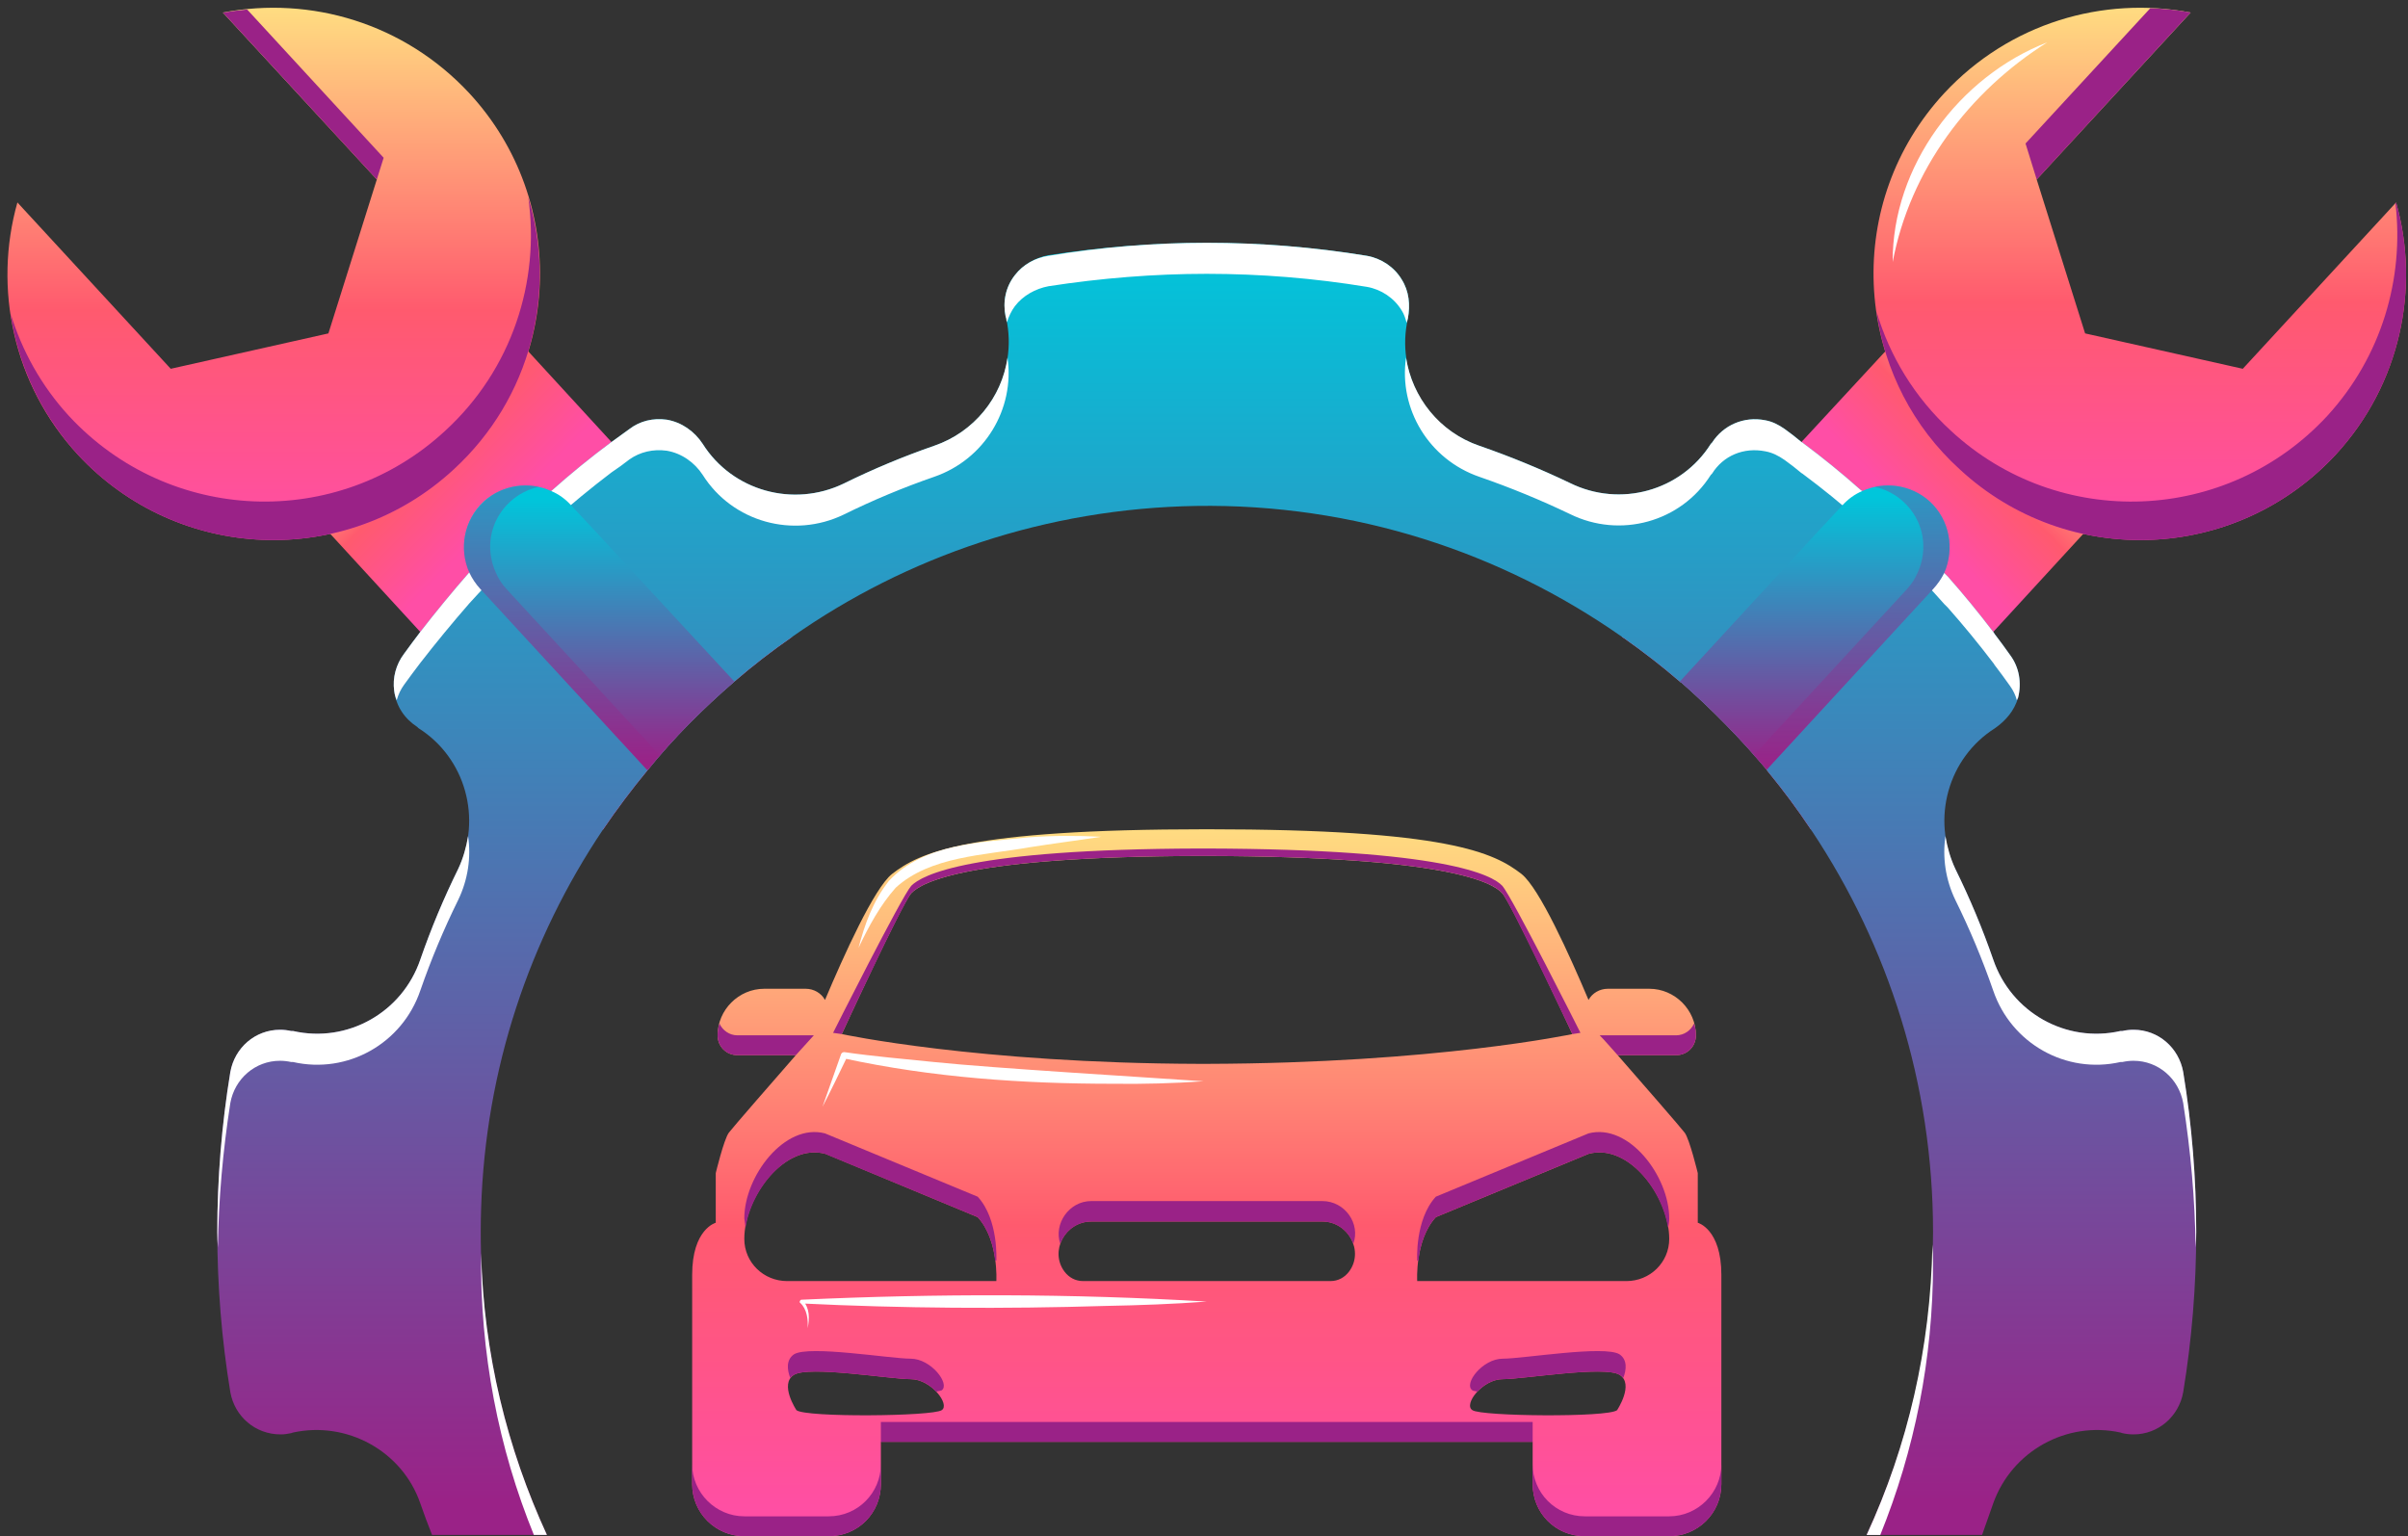 <svg width="257" height="164" viewBox="0 0 257 164" fill="none" xmlns="http://www.w3.org/2000/svg">
<rect x="0" y="0" width="257" height="164" fill="#333333" stroke="none"/>
<path d="M84.54 67.987C82.375 69.489 80.322 71.079 78.378 72.757C74.999 75.672 71.886 78.786 69.103 82.231C67.425 84.263 65.835 86.383 64.333 88.591L49.36 72.294L44.855 67.457L35.249 56.99L32.268 53.743L53.402 34.266L56.383 37.512L65.26 47.184L69.766 52.021L84.54 67.987Z" fill="url(#paint0_linear_35_45)"/>
<path d="M1.858 21.612L18.222 39.367L35.05 35.591L40.217 19.161L23.787 1.339C33.128 -0.45 43.132 2.465 50.089 9.952C60.755 21.48 60.026 39.5 48.432 50.1C36.905 60.766 18.951 60.038 8.284 48.51C1.394 41.023 -0.726 30.755 1.858 21.612Z" fill="url(#paint1_linear_35_45)"/>
<path d="M40.946 16.842L26.371 1.008C25.488 1.096 24.626 1.207 23.787 1.339L40.217 19.16L40.946 16.842Z" fill="#9A2287"/>
<path d="M56.384 21.082C57.643 30.026 54.662 39.434 47.507 45.992C35.979 56.659 18.025 55.93 7.358 44.402C4.377 41.156 2.323 37.38 1.131 33.471C1.926 38.904 4.311 44.137 8.286 48.51C18.952 60.038 36.906 60.766 48.434 50.1C56.715 42.481 59.432 31.152 56.384 21.082Z" fill="#9A2287"/>
<path d="M225.323 53.743L222.342 56.99L212.735 67.457L208.23 72.294L193.257 88.525C191.844 86.405 190.32 84.351 188.686 82.364C188.642 82.32 188.598 82.253 188.554 82.165C185.771 78.853 182.724 75.739 179.477 72.89C179.389 72.846 179.323 72.802 179.279 72.757C177.379 71.123 175.392 69.577 173.316 68.12C173.228 68.076 173.161 68.031 173.117 67.987L187.825 52.021L192.264 47.184L201.208 37.512L204.189 34.266L225.323 53.743Z" fill="url(#paint2_linear_35_45)"/>
<path d="M255.731 21.612L239.367 39.367L222.539 35.591L217.372 19.161L233.802 1.339C224.461 -0.45 214.457 2.465 207.5 9.952C196.834 21.48 197.563 39.5 209.157 50.1C220.684 60.766 238.638 60.038 249.305 48.51C256.195 41.023 258.315 30.755 255.731 21.612Z" fill="url(#paint3_linear_35_45)"/>
<path d="M216.18 15.318L217.372 19.16L233.802 1.339C232.389 1.074 230.954 0.919 229.496 0.875L216.18 15.318Z" fill="#9A2287"/>
<path d="M255.731 21.613L255.665 21.746C256.593 29.696 254.207 38.044 248.377 44.404C237.711 55.931 219.757 56.66 208.229 45.994C204.321 42.416 201.671 37.977 200.279 33.273C201.141 39.501 204.122 45.53 209.157 50.101C220.685 60.767 238.639 60.039 249.305 48.511C256.195 41.025 258.315 30.756 255.731 21.613Z" fill="#9A2287"/>
<path d="M218.499 4.52C210.085 9.82 203.857 18.167 202.002 27.972C201.936 17.77 209.091 8.163 218.499 4.52Z" fill="white"/>
<path d="M234.399 131.522C234.399 137.219 233.935 142.983 233.008 148.615C232.544 151.198 230.358 153.12 227.708 153.12C227.31 153.12 226.913 153.075 226.515 152.987L226.317 152.921C220.553 151.662 214.723 154.908 212.735 160.473C212.338 161.622 211.94 162.748 211.543 163.852H199.22C203.791 153.981 206.309 143.049 206.309 131.522C206.309 115.688 201.539 100.98 193.39 88.724C193.346 88.68 193.302 88.613 193.257 88.525C191.844 86.405 190.32 84.351 188.686 82.364C188.642 82.32 188.598 82.253 188.554 82.165C185.771 78.852 182.723 75.739 179.477 72.89C179.389 72.846 179.323 72.802 179.278 72.757C177.379 71.123 175.392 69.577 173.316 68.12C173.228 68.076 173.161 68.031 173.117 67.987C160.264 58.977 144.563 53.743 127.669 54.008C111.703 54.273 96.796 59.375 84.54 67.987C82.376 69.489 80.322 71.079 78.378 72.757C75 75.672 71.886 78.786 69.103 82.231C67.425 84.263 65.835 86.383 64.333 88.591C56.516 100.251 51.812 114.098 51.348 129.004C50.95 141.459 53.468 153.252 58.371 163.852H46.114C45.672 162.748 45.253 161.622 44.855 160.473C42.934 154.908 37.038 151.662 31.274 152.921L31.075 152.987C30.678 153.075 30.302 153.12 29.949 153.12C27.233 153.12 25.046 151.198 24.583 148.615C23.655 142.983 23.191 137.219 23.191 131.522C23.191 125.824 23.655 120.06 24.583 114.429C25.046 111.845 27.233 109.924 29.949 109.924C30.302 109.924 30.678 109.968 31.075 110.057H31.274C37.104 111.382 42.934 108.069 44.855 102.438C46.004 99.125 47.351 95.901 48.897 92.765C51.48 87.399 49.692 80.906 44.657 77.726L44.524 77.594C43.199 76.732 42.272 75.407 42.073 73.751C41.874 72.36 42.272 70.902 43.133 69.776C43.707 68.981 44.281 68.208 44.855 67.457C46.534 65.293 48.278 63.173 50.089 61.097C51.414 59.64 52.761 58.226 54.13 56.857C55.676 55.311 57.244 53.832 58.834 52.418C60.91 50.563 63.052 48.819 65.261 47.184C65.923 46.699 66.564 46.235 67.182 45.793C68.308 44.932 69.7 44.601 71.157 44.8C72.747 45.065 74.138 46.058 75 47.383C78.18 52.418 84.672 54.207 90.038 51.623C93.174 50.077 96.399 48.73 99.711 47.582C105.342 45.661 108.655 39.831 107.396 34.001L107.33 33.802C106.999 32.212 107.33 30.622 108.324 29.363C109.185 28.237 110.51 27.508 111.901 27.243C117.466 26.382 123.164 25.918 128.795 25.918C134.493 25.918 140.257 26.382 145.888 27.309C147.412 27.574 148.803 28.502 149.598 29.827C150.393 31.085 150.526 32.543 150.261 34.001C148.936 39.831 152.248 45.661 157.879 47.582C161.192 48.73 164.416 50.055 167.552 51.557C172.918 54.207 179.411 52.418 182.591 47.383L182.723 47.251C183.916 45.396 186.102 44.402 188.421 44.866C189.15 44.998 189.812 45.33 190.475 45.793C191.093 46.235 191.689 46.699 192.264 47.184C192.352 47.229 192.418 47.273 192.462 47.317C194.538 48.863 196.548 50.497 198.491 52.22C198.58 52.308 198.668 52.374 198.756 52.418C200.346 53.832 201.914 55.311 203.46 56.857C204.829 58.226 206.176 59.662 207.501 61.163C207.634 61.296 207.766 61.428 207.899 61.561C209.577 63.46 211.189 65.426 212.735 67.457C212.779 67.501 212.823 67.568 212.868 67.656C213.442 68.407 213.994 69.158 214.524 69.909C215.518 71.234 215.783 72.89 215.385 74.48C214.988 75.871 214.06 76.931 212.934 77.726C207.899 80.906 206.11 87.399 208.694 92.765C210.24 95.901 211.587 99.125 212.735 102.438C214.656 108.069 220.486 111.382 226.317 110.057H226.515C226.913 109.968 227.31 109.924 227.708 109.924C230.358 109.924 232.544 111.845 233.008 114.429C233.935 120.06 234.399 125.824 234.399 131.522Z" fill="url(#paint4_linear_35_45)"/>
<path d="M206.243 132.848C206.045 143.912 203.593 154.379 199.221 163.853H200.678C204.322 154.843 206.31 145.104 206.31 134.835C206.31 134.173 206.287 133.51 206.243 132.848Z" fill="white"/>
<path d="M208.693 92.765C208.163 91.639 207.832 90.446 207.633 89.254C207.302 91.506 207.633 93.891 208.693 96.078C210.239 99.214 211.586 102.438 212.734 105.75C214.656 111.382 220.486 114.694 226.316 113.369H226.514C226.912 113.281 227.309 113.237 227.707 113.237C230.357 113.237 232.543 115.158 233.007 117.742C233.802 122.843 234.266 128.011 234.332 133.178C234.376 132.604 234.398 132.052 234.398 131.522C234.398 125.824 233.935 120.061 233.007 114.429C232.543 111.845 230.357 109.924 227.707 109.924C227.309 109.924 226.912 109.968 226.514 110.057H226.316C220.486 111.382 214.656 108.069 212.734 102.438C211.586 99.125 210.239 95.901 208.693 92.765Z" fill="white"/>
<path d="M157.878 50.896C161.191 52.044 164.415 53.369 167.551 54.871C172.917 57.521 179.41 55.732 182.59 50.697L182.722 50.565C183.915 48.643 186.101 47.716 188.42 48.18C189.149 48.312 189.811 48.643 190.474 49.107C191.092 49.549 191.688 50.013 192.262 50.498C192.351 50.543 192.417 50.587 192.461 50.631C194.537 52.177 196.547 53.811 198.49 55.533C198.578 55.622 198.667 55.688 198.755 55.732C200.345 57.146 201.913 58.625 203.459 60.171C204.828 61.54 206.175 62.976 207.5 64.477C207.633 64.61 207.765 64.742 207.898 64.875C209.576 66.774 211.188 68.74 212.734 70.771C212.778 70.815 212.822 70.882 212.866 70.97C213.441 71.721 213.993 72.472 214.523 73.222C214.854 73.686 215.119 74.216 215.251 74.746C215.296 74.658 215.34 74.57 215.384 74.481C215.781 72.891 215.516 71.235 214.523 69.91C213.993 69.159 213.441 68.408 212.866 67.657C212.822 67.569 212.778 67.503 212.734 67.459C211.188 65.427 209.576 63.462 207.898 61.562C207.765 61.43 207.633 61.297 207.5 61.165C206.175 59.663 204.828 58.228 203.459 56.858C201.913 55.313 200.345 53.833 198.755 52.42C198.667 52.376 198.578 52.309 198.49 52.221C196.547 50.498 194.537 48.864 192.461 47.318C192.417 47.274 192.351 47.23 192.262 47.186C191.688 46.7 191.092 46.236 190.474 45.795C189.811 45.331 189.149 45 188.42 44.867C186.101 44.403 183.915 45.397 182.722 47.252L182.59 47.385C179.41 52.42 172.917 54.209 167.551 51.558C164.415 50.057 161.191 48.732 157.878 47.583C153.638 46.126 150.723 42.416 150.061 38.176C149.266 43.675 152.512 49.041 157.878 50.896Z" fill="white"/>
<path d="M24.583 117.742C25.046 115.158 27.233 113.237 29.883 113.237C30.28 113.237 30.678 113.281 31.075 113.369H31.274C37.104 114.694 42.934 111.382 44.855 105.75C46.004 102.438 47.351 99.214 48.897 96.078C49.957 93.891 50.288 91.506 49.957 89.254C49.758 90.446 49.427 91.639 48.897 92.765C47.351 95.901 46.004 99.125 44.855 102.438C42.934 108.069 37.104 111.382 31.274 110.057H31.075C30.678 109.968 30.28 109.924 29.883 109.924C27.233 109.924 25.046 111.845 24.583 114.429C23.655 120.061 23.191 125.824 23.191 131.522C23.191 132.052 23.213 132.604 23.258 133.178C23.324 128.011 23.788 122.843 24.583 117.742Z" fill="white"/>
<path d="M56.979 163.851H58.371C54.131 154.642 51.613 144.506 51.348 133.773C51.215 144.44 53.203 154.576 56.979 163.851Z" fill="white"/>
<path d="M42.337 74.746C42.514 74.128 42.779 73.576 43.132 73.09C43.706 72.295 44.28 71.522 44.854 70.771C46.533 68.607 48.277 66.487 50.088 64.411C51.413 62.954 52.76 61.54 54.129 60.171C55.675 58.625 57.243 57.146 58.833 55.732C60.909 53.877 63.051 52.111 65.26 50.432C65.922 49.99 66.562 49.527 67.181 49.041C68.307 48.246 69.698 47.915 71.156 48.113C72.746 48.378 74.137 49.372 74.999 50.697C78.178 55.732 84.671 57.521 90.037 54.937C93.173 53.391 96.397 52.044 99.71 50.896C105.076 49.041 108.323 43.675 107.528 38.176C106.931 42.416 103.95 46.126 99.71 47.583C96.397 48.732 93.173 50.079 90.037 51.625C84.671 54.209 78.178 52.42 74.999 47.385C74.137 46.06 72.746 45.066 71.156 44.801C69.698 44.602 68.307 44.933 67.181 45.795C66.562 46.236 65.922 46.7 65.26 47.186C63.051 48.82 60.909 50.565 58.833 52.42C57.243 53.833 55.675 55.313 54.129 56.858C52.76 58.228 51.413 59.641 50.088 61.099C48.277 63.174 46.533 65.294 44.854 67.459C44.28 68.21 43.706 68.982 43.132 69.777C42.271 70.904 41.873 72.361 42.072 73.752C42.116 74.106 42.204 74.437 42.337 74.746Z" fill="white"/>
<path d="M107.396 34.001C107.396 34.133 107.418 34.266 107.462 34.398C107.661 33.802 107.926 33.206 108.323 32.675C109.184 31.549 110.509 30.82 111.901 30.555C117.466 29.694 123.163 29.23 128.795 29.23C134.492 29.23 140.256 29.694 145.887 30.622C147.411 30.887 148.802 31.814 149.597 33.139C149.862 33.537 149.995 34.001 150.127 34.464C150.172 34.288 150.216 34.133 150.26 34.001C150.525 32.543 150.392 31.085 149.597 29.827C148.802 28.502 147.411 27.574 145.887 27.309C140.256 26.382 134.492 25.918 128.795 25.918C123.163 25.918 117.466 26.382 111.901 27.309C110.509 27.508 109.184 28.237 108.323 29.363C107.329 30.622 106.998 32.212 107.329 33.802L107.396 34.001Z" fill="white"/>
<path d="M207.5 61.164C207.191 61.782 206.794 62.356 206.308 62.886L203.194 66.265L188.552 82.165C185.77 78.853 182.722 75.739 179.476 72.89C179.388 72.846 179.322 72.802 179.277 72.758L193.853 56.924L196.635 53.943C197.231 53.28 197.96 52.75 198.755 52.419C201.074 51.359 203.923 51.69 205.976 53.545C208.096 55.533 208.626 58.58 207.5 61.164Z" fill="url(#paint5_linear_35_45)"/>
<g style="mix-blend-mode:multiply" opacity="0.3">
<path d="M205.977 53.546C204.321 52.022 202.135 51.558 200.081 51.956C201.207 52.221 202.267 52.751 203.129 53.546C205.315 55.533 205.845 58.581 204.652 61.164C204.387 61.783 204.012 62.357 203.526 62.887L200.412 66.266L187.162 80.642C187.648 81.128 188.112 81.636 188.553 82.166L203.195 66.266L206.309 62.887C206.794 62.357 207.192 61.783 207.501 61.164C208.627 58.581 208.097 55.533 205.977 53.546Z" fill="#9A2287"/>
</g>
<path d="M78.378 72.758C74.999 75.673 71.885 78.787 69.103 82.232L54.395 66.265L51.281 62.886C50.795 62.356 50.398 61.76 50.089 61.098C48.962 58.58 49.492 55.533 51.612 53.545C53.666 51.69 56.515 51.359 58.834 52.419C59.629 52.75 60.358 53.28 60.954 53.943L63.736 56.924L78.378 72.758Z" fill="url(#paint6_linear_35_45)"/>
<g style="mix-blend-mode:multiply" opacity="0.3">
<path d="M51.678 53.546C53.268 52.022 55.521 51.558 57.508 51.956C56.382 52.221 55.322 52.751 54.461 53.546C52.274 55.533 51.744 58.581 52.937 61.164C53.202 61.783 53.577 62.357 54.063 62.887L57.177 66.266L70.427 80.642C69.985 81.128 69.522 81.636 69.036 82.166L54.394 66.266L51.281 62.887C50.795 62.357 50.397 61.783 50.088 61.164C48.962 58.581 49.492 55.533 51.678 53.546Z" fill="#9A2287"/>
</g>
<path fill-rule="evenodd" clip-rule="evenodd" d="M183.717 136.092V158.418C183.717 161.532 181.199 163.983 178.152 163.983H169.142C166.028 163.983 163.577 161.532 163.577 158.418V153.913H94.013V158.418C94.013 161.532 91.562 163.983 88.448 163.983H79.438C76.391 163.983 73.873 161.532 73.873 158.418V136.092C73.873 131.189 76.391 130.526 76.391 130.526V125.226C76.391 125.226 77.252 121.649 77.782 120.92C78.179 120.39 82.618 115.289 84.937 112.639H78.709C77.517 112.639 76.589 111.711 76.589 110.519C76.589 107.802 78.842 105.55 81.558 105.55H85.997C86.858 105.55 87.653 106.014 88.051 106.742C90.038 102.039 93.284 94.817 95.206 93.293C98.121 91.041 103.023 88.523 128.795 88.523C154.567 88.523 159.469 91.041 162.384 93.293C164.305 94.817 167.552 102.039 169.539 106.742C169.937 106.014 170.732 105.55 171.593 105.55H176.032C178.748 105.55 181.001 107.802 181.001 110.519C181.001 111.711 180.073 112.639 178.881 112.639H172.653C174.972 115.289 179.411 120.39 179.808 120.92C180.338 121.649 181.199 125.226 181.199 125.226V130.526C181.199 130.526 183.717 131.189 183.717 136.092ZM89.84 110.386C89.84 110.386 104.282 113.5 128 113.566C128.132 113.566 128.265 113.566 128.397 113.566C128.53 113.566 128.663 113.566 128.795 113.566C153.242 113.5 167.817 110.386 167.817 110.386C167.817 110.386 161.39 96.54 160.33 95.347C159.27 94.155 154.235 91.439 128.795 91.372C128.663 91.372 128.53 91.372 128.397 91.372C128.265 91.372 128.132 91.372 128 91.372C103.355 91.439 98.386 94.155 97.26 95.347C96.2 96.54 89.84 110.386 89.84 110.386ZM97.193 147.222C95.007 147.222 86.328 145.764 84.738 146.758C83.148 147.752 85.003 150.534 85.003 150.534C85.997 151.329 99.512 151.197 100.506 150.534C101.433 149.938 99.38 147.222 97.193 147.222ZM104.348 129.93L88.117 123.173C83.744 121.98 79.438 127.744 79.438 132.249C79.438 134.767 81.492 136.754 84.009 136.754H106.336C106.336 136.754 106.601 132.382 104.348 129.93ZM143.966 135.76C145.623 133.574 143.9 130.394 141.118 130.394C140.058 130.394 117.731 130.394 116.472 130.394C113.69 130.394 111.967 133.574 113.624 135.76C114.087 136.357 114.75 136.754 115.611 136.754C117.93 136.754 121.375 136.754 125.416 136.754C127.404 136.754 128.795 136.754 128.795 136.754C133.764 136.754 139.528 136.754 141.979 136.754C142.84 136.754 143.503 136.357 143.966 135.76ZM172.852 146.758C171.262 145.764 162.583 147.222 160.397 147.222C158.21 147.222 156.157 149.938 157.15 150.534C158.078 151.197 171.593 151.329 172.587 150.534C172.587 150.534 174.442 147.752 172.852 146.758ZM178.152 132.249C178.152 127.744 173.846 121.98 169.539 123.173L153.242 129.93C150.989 132.382 151.254 136.754 151.254 136.754H173.581C176.098 136.754 178.152 134.767 178.152 132.249Z" fill="url(#paint7_linear_35_45)"/>
<path d="M160.331 94.553C159.271 93.427 154.235 90.644 128.795 90.578C128.663 90.578 128.53 90.578 128.398 90.578C128.265 90.578 128.133 90.578 128 90.578C103.355 90.644 98.386 93.427 97.26 94.553C96.2 95.746 88.912 110.255 88.912 110.255C88.912 110.255 89.221 110.299 89.84 110.387C91.628 106.545 96.465 96.276 97.26 95.348C98.386 94.156 103.355 91.439 128 91.373C128.133 91.373 128.265 91.373 128.398 91.373C128.53 91.373 128.663 91.373 128.795 91.373C154.235 91.439 159.271 94.156 160.331 95.348C161.126 96.276 165.962 106.545 167.817 110.387C168.391 110.299 168.678 110.255 168.678 110.255C168.678 110.255 161.391 95.746 160.331 94.553Z" fill="#9A2287"/>
<path d="M178.881 110.52H170.732C171.329 111.117 171.925 111.846 172.654 112.641H178.881C180.074 112.641 181.001 111.713 181.001 110.52C181.001 110.123 180.935 109.659 180.803 109.262C180.471 109.99 179.743 110.52 178.881 110.52Z" fill="#9A2287"/>
<path d="M141.118 128.211H128.795C127.801 128.211 126.609 128.211 125.416 128.211H116.472C114.087 128.211 112.431 130.662 113.16 132.782C113.624 131.457 114.882 130.397 116.472 130.397H125.416C126.609 130.397 127.801 130.397 128.795 130.397H141.118C142.708 130.397 143.966 131.457 144.43 132.782C145.225 130.662 143.569 128.211 141.118 128.211Z" fill="#9A2287"/>
<path d="M172.851 144.573C171.261 143.58 162.583 145.037 160.396 145.037C158.21 145.037 156.156 147.753 157.15 148.416C157.216 148.482 157.415 148.482 157.68 148.548C158.343 147.82 159.336 147.223 160.396 147.223C162.583 147.223 171.261 145.766 172.851 146.76C173.028 146.848 173.161 146.958 173.249 147.091C173.58 146.23 173.713 145.17 172.851 144.573Z" fill="#9A2287"/>
<path d="M104.348 127.746L88.05 120.988C83.744 119.862 79.438 125.559 79.438 130.064C79.482 130.418 79.526 130.749 79.57 131.058C80.233 126.818 84.141 122.114 88.05 123.174L104.348 129.932C105.54 131.257 106.07 133.112 106.203 134.569H106.335C106.335 134.569 106.6 130.197 104.348 127.746Z" fill="#9A2287"/>
<path d="M97.193 145.037C95.006 145.037 86.328 143.58 84.738 144.573C83.876 145.17 84.009 146.23 84.34 147.091C84.428 146.958 84.561 146.848 84.738 146.76C86.328 145.766 95.006 147.223 97.193 147.223C98.253 147.223 99.246 147.82 99.909 148.548C100.174 148.482 100.373 148.482 100.505 148.416C101.433 147.753 99.379 145.037 97.193 145.037Z" fill="#9A2287"/>
<path d="M163.577 151.793H128.795H94.014V153.913H128.795H163.577V151.793Z" fill="#9A2287"/>
<path d="M178.151 161.866H169.141C166.027 161.866 163.576 159.348 163.576 156.301V158.421C163.576 161.535 166.027 163.986 169.141 163.986H178.151C181.199 163.986 183.716 161.535 183.716 158.421V156.301C183.716 159.348 181.199 161.866 178.151 161.866Z" fill="#9A2287"/>
<path d="M169.539 120.988L153.241 127.746C150.989 130.197 151.254 134.569 151.254 134.569H151.386C151.519 133.112 152.049 131.257 153.241 129.932L169.539 123.174C173.514 122.114 177.357 126.818 178.019 131.058C178.107 130.749 178.152 130.418 178.152 130.064C178.152 125.559 173.845 119.862 169.539 120.988Z" fill="#9A2287"/>
<path d="M78.708 112.641H84.936C85.664 111.846 86.327 111.117 86.857 110.52H78.708C77.847 110.52 77.118 109.99 76.787 109.262C76.654 109.659 76.588 110.123 76.588 110.52C76.588 111.713 77.515 112.641 78.708 112.641Z" fill="#9A2287"/>
<path d="M88.448 161.866H79.438C76.391 161.866 73.873 159.348 73.873 156.301V158.421C73.873 161.535 76.391 163.986 79.438 163.986H88.448C91.562 163.986 94.013 161.535 94.013 158.421V156.301C94.013 159.348 91.562 161.866 88.448 161.866Z" fill="#9A2287"/>
<path d="M87.785 118.143C88.448 116.288 89.11 114.366 89.773 112.511C89.839 112.379 89.971 112.312 90.104 112.312C93.284 112.776 96.53 113.041 99.71 113.373C106.137 114.035 121.772 114.963 128.463 115.426C125.239 115.647 122.015 115.735 118.791 115.691C109.184 115.691 99.512 115.029 90.038 112.975L90.435 112.776C89.574 114.565 88.713 116.354 87.785 118.143Z" fill="white"/>
<path d="M86.196 141.792C86.262 140.864 86.129 139.738 85.401 139.075C85.268 139.009 85.401 138.744 85.533 138.744C99.976 138.082 114.418 138.081 128.795 138.943C125.217 139.208 121.574 139.34 117.996 139.407C107.197 139.738 96.332 139.672 85.533 139.141L85.666 138.81C86.461 139.672 86.394 140.798 86.196 141.792Z" fill="white"/>
<path d="M91.629 101.182C92.291 98.664 93.153 96.213 94.875 94.027C98.585 90.052 104.68 89.919 109.715 89.389C112.299 89.19 114.949 89.19 117.533 89.323C114.949 89.72 112.365 90.052 109.848 90.449C105.078 91.31 99.314 91.377 95.604 94.755C93.948 96.61 92.689 98.929 91.629 101.182Z" fill="white"/>
<defs>
<linearGradient id="paint0_linear_35_45" x1="66.78" y1="14.436" x2="80.395" y2="28.052" gradientUnits="userSpaceOnUse">
<stop stop-color="#FFDC81"/>
<stop offset="0.505" stop-color="#FF5A6E"/>
<stop offset="1" stop-color="#FF4EA6"/>
</linearGradient>
<linearGradient id="paint1_linear_35_45" x1="57.605" y1="0.957" x2="57.605" y2="57.193" gradientUnits="userSpaceOnUse">
<stop stop-color="#FFDC81"/>
<stop offset="0.572" stop-color="#FF5A6E"/>
<stop offset="1" stop-color="#FF4EA6"/>
</linearGradient>
<linearGradient id="paint2_linear_35_45" x1="247.084" y1="68.874" x2="232.522" y2="83.437" gradientUnits="userSpaceOnUse">
<stop stop-color="#FFDC81"/>
<stop offset="0.572" stop-color="#FF5A6E"/>
<stop offset="1" stop-color="#FF4EA6"/>
</linearGradient>
<linearGradient id="paint3_linear_35_45" x1="256.795" y1="0.703" x2="256.795" y2="55.876" gradientUnits="userSpaceOnUse">
<stop stop-color="#FFDC81"/>
<stop offset="0.572" stop-color="#FF5A6E"/>
<stop offset="1" stop-color="#FF4EA6"/>
</linearGradient>
<linearGradient id="paint4_linear_35_45" x1="173.827" y1="25.703" x2="173.827" y2="160.389" gradientUnits="userSpaceOnUse">
<stop stop-color="#00C6DB"/>
<stop offset="1" stop-color="#9A2287"/>
</linearGradient>
<linearGradient id="paint5_linear_35_45" x1="209.681" y1="52.993" x2="209.681" y2="82.042" gradientUnits="userSpaceOnUse">
<stop stop-color="#00C6DB"/>
<stop offset="1" stop-color="#9A2287"/>
</linearGradient>
<linearGradient id="paint6_linear_35_45" x1="79.964" y1="53.196" x2="79.964" y2="81.582" gradientUnits="userSpaceOnUse">
<stop stop-color="#00C6DB"/>
<stop offset="1" stop-color="#9A2287"/>
</linearGradient>
<linearGradient id="paint7_linear_35_45" x1="154.741" y1="88.419" x2="154.741" y2="162.531" gradientUnits="userSpaceOnUse">
<stop stop-color="#FFDC81"/>
<stop offset="0.572" stop-color="#FF5A6E"/>
<stop offset="1" stop-color="#FF4EA6"/>
</linearGradient>
</defs>
</svg>
